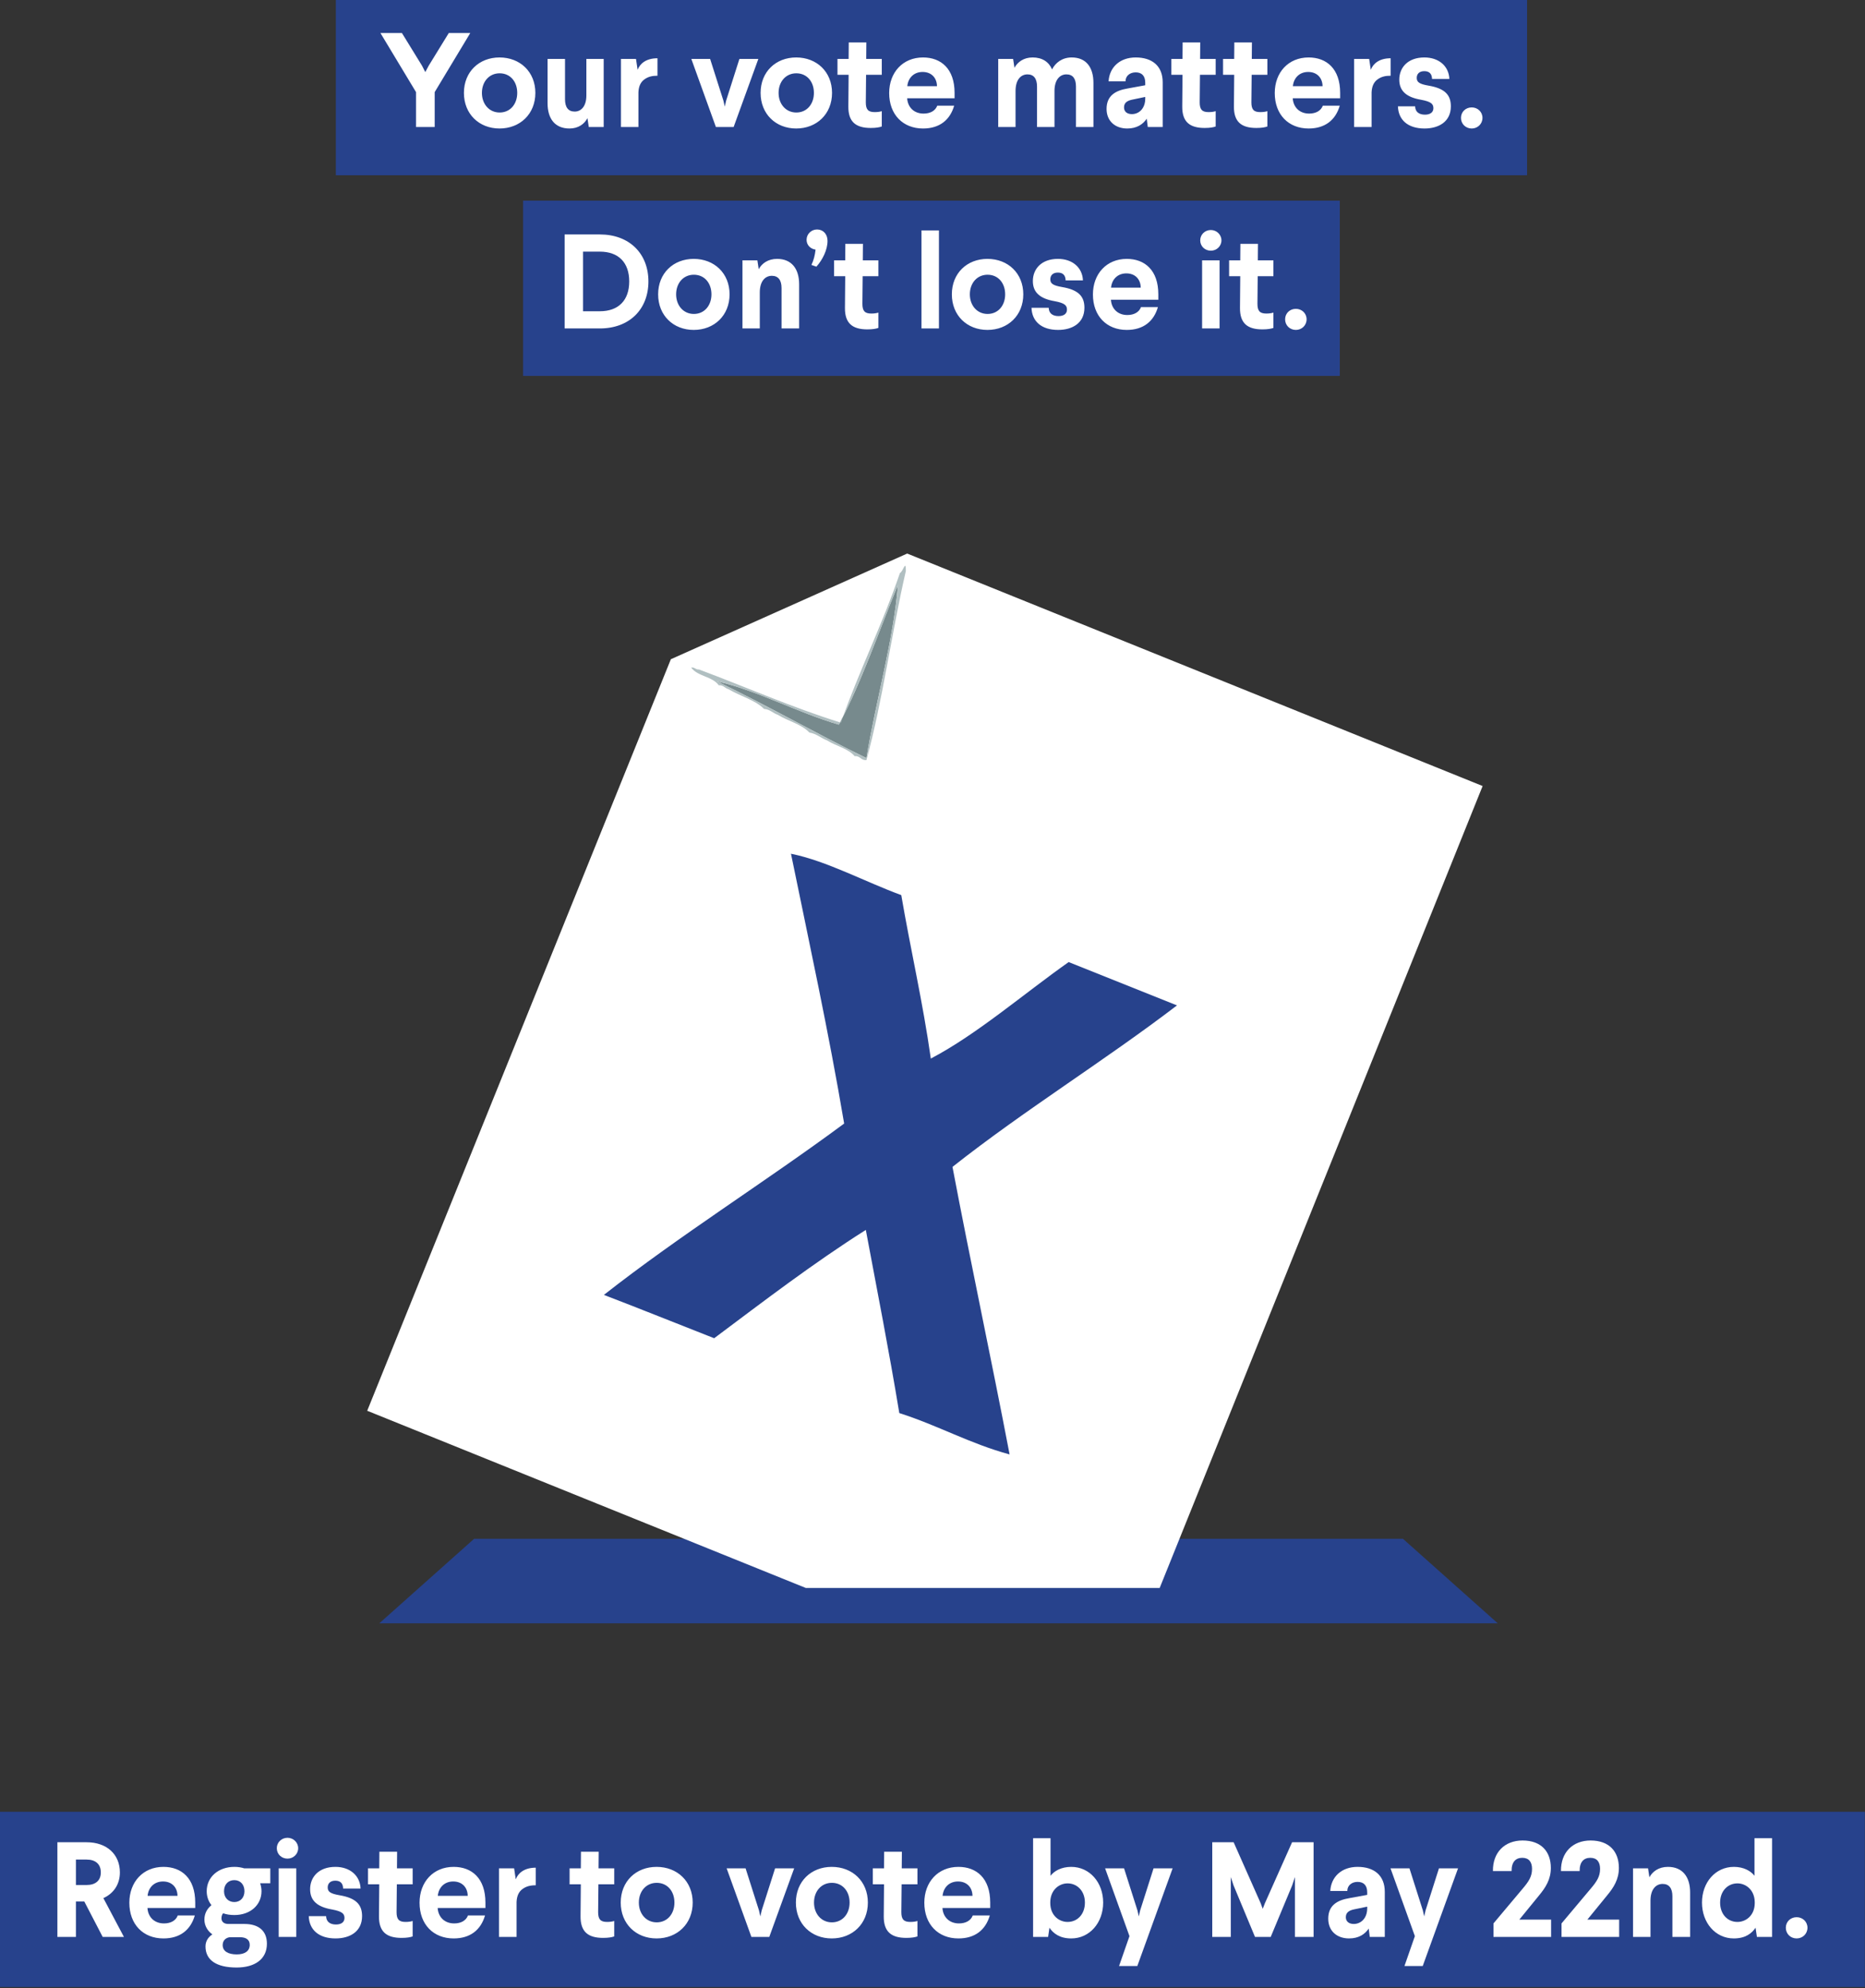 <svg xmlns="http://www.w3.org/2000/svg" xmlns:xlink="http://www.w3.org/1999/xlink" width="772" height="823" viewBox="0 0 772 823">
  <rect x="0" y="0" width="772" height="823" fill="#333333" stroke="none"/>
  <defs>
    <polygon id="vote-ge-banner-a" points="139.551 47.396 396.455 47.396 396.865 405.277 261.073 460.143 65.235 460.143 65.235 124.602"/>
  </defs>
  <g fill="none" fill-rule="evenodd">
    <g transform="translate(139)">
      <g transform="translate(13 201)">
        <polygon fill="#27428C" points="44.261 436 428.739 436 468 471 5 471"/>
        <use fill="#FFF" transform="rotate(22 231.05 253.77)" xlink:href="#vote-ge-banner-a"/>
        <path fill="#778A8D" d="M144.702,81.038 C160.794,84.515 177.991,93.947 195.247,98.974 C204.776,81.057 211.675,60.503 219.706,41.09 C217.821,64.206 210.54,88.991 206.661,112.835 C185.646,102.597 165.841,91.149 144.702,81.038 Z"/>
        <path fill="#B0BFC1" d="M137.362,76.146 C156.954,83.46 175.567,91.75 196.063,98.159 C203.555,76.846 213.206,57.689 220.522,36.199 C221.844,35.644 222.989,30.32 222.965,35.383 C217.047,60.988 213.404,88.87 206.66,113.65 C204.273,113.862 204.154,111.807 201.769,112.022 C199.029,108.782 193.996,107.835 190.355,105.498 C187.793,104.529 186.041,102.746 183.019,102.237 C179.738,98.721 174.154,97.512 169.972,94.899 C167.931,94.222 166.771,92.666 164.265,92.454 C160.447,88.663 154.312,87.188 149.591,84.301 C148.038,83.952 147.542,82.544 145.513,82.671 C142.945,78.99 136.671,79.013 134.101,75.333 C135.644,75.148 135.901,76.25 137.362,76.146 Z M206.661,112.835 C210.54,88.991 217.821,64.206 219.706,41.09 C211.675,60.503 204.776,81.057 195.247,98.974 C177.991,93.948 160.794,84.515 144.702,81.038 C165.841,91.149 185.646,102.597 206.661,112.835 Z"/>
        <path fill="#27428C" d="M221.073,169.536 C224.96,192.284 230.011,213.863 233.303,237.204 C252.383,227.199 271.723,210.411 290.371,197.256 C305.318,203.235 320.264,209.212 335.211,215.191 C305.012,238.257 272.029,258.542 242.27,282.046 C249.842,322.029 258.282,361.151 265.913,401.075 C249.452,396.609 236.136,389.004 220.259,383.956 C216.027,358.293 211.111,333.315 206.398,308.134 C184.441,322.048 164.144,337.624 143.623,352.975 C128.391,347.011 113.305,340.898 97.967,335.038 C129.809,310.082 164.789,288.265 197.432,264.107 C190.985,225.987 182.994,189.405 175.418,152.416 C190.149,155.37 206.138,164.072 221.073,169.536 Z"/>
      </g>
      <rect width="338.068" height="72.543" x="77.532" y="83.058" fill="#27428C"/>
      <rect width="493.096" height="72.543" x=".019" fill="#27428C"/>
      <g fill="#FFF" fill-rule="nonzero" transform="translate(18 13)">
        <polygon points="22.935 25.127 22.935 39.58 15.208 39.58 15.208 25.127 .478 .669 9.372 .669 17.71 14.232 19.044 16.844 20.435 14.232 28.773 .669 37.668 .669"/>
        <path d="M64.609 25.461C64.609 34.189 58.273 40.191 49.767 40.191 41.318 40.191 35.037 34.188 35.037 25.461 35.037 16.734 41.318 10.785 49.767 10.785 58.273 10.785 64.609 16.733 64.609 25.461zM42.486 25.461C42.486 30.074 45.487 33.576 49.823 33.576 54.215 33.576 57.105 30.074 57.105 25.461 57.105 20.791 54.214 17.345 49.823 17.345 45.487 17.345 42.486 20.791 42.486 25.461zM92.893 39.58L86.723 39.58 86.166 35.911C84.888 38.357 82.387 40.191 78.718 40.191 72.658 40.191 69.656 36.078 69.656 29.685L69.656 11.397 76.883 11.397 76.883 28.073C76.883 31.408 78.217 33.187 80.886 33.187 83.498 33.187 85.722 31.075 85.722 26.516L85.722 11.397 92.893 11.397 92.893 39.58zM115.162 18.346C112.938 18.346 111.215 18.735 109.547 20.013 108.213 21.07 107.379 22.682 107.269 25.239L107.269 39.58 100.042 39.58 100.042 11.397 106.268 11.397 106.936 15.899C107.88 13.398 110.381 11.119 115.163 11.119L115.163 18.346 115.162 18.346z"/>
        <polygon points="146.68 39.58 139.342 39.58 129.17 11.397 136.951 11.397 142.455 28.684 143.011 31.13 143.567 28.684 149.071 11.397 156.909 11.397"/>
        <path d="M187.414 25.461C187.414 34.189 181.078 40.191 172.572 40.191 164.123 40.191 157.842 34.188 157.842 25.461 157.842 16.734 164.123 10.785 172.572 10.785 181.078 10.785 187.414 16.733 187.414 25.461zM165.291 25.461C165.291 30.074 168.292 33.576 172.628 33.576 177.02 33.576 179.91 30.074 179.91 25.461 179.91 20.791 177.019 17.345 172.628 17.345 168.292 17.345 165.291 20.791 165.291 25.461zM201.562 11.397L208.009 11.397 208.009 17.956 201.505 17.956 201.395 29.352C201.395 32.243 202.285 33.411 205.064 33.411 206.453 33.411 207.232 33.244 208.009 33.021L208.009 39.358C207.12 39.692 205.675 39.969 203.451 39.969 197.28 39.969 194.112 37.468 194.168 31.075L194.279 17.956 189.665 17.956 189.665 11.397 194.279 11.397 194.335 4.559 201.616 4.559 201.562 11.397zM238.139 25.461L238.139 27.685 218.516 27.685C218.739 31.409 221.352 34.022 225.298 34.022 228.077 34.022 230.19 32.854 230.968 30.742L237.972 30.742C236.248 36.69 231.912 40.192 225.076 40.192 216.738 40.192 211.068 34.411 211.068 25.517 211.068 17.012 216.682 10.786 225.076 10.786 232.524 10.785 238.139 15.455 238.139 25.461zM218.572 22.682L230.856 22.682C230.8 19.124 228.466 16.789 224.908 16.789 221.295 16.789 218.905 19.235 218.572 22.682zM295.616 21.292L295.616 39.58 288.389 39.58 288.389 22.849C288.389 19.569 287.111 17.79 284.443 17.79 281.775 17.79 279.607 19.902 279.496 24.349L279.496 39.58 272.269 39.58 272.269 22.849C272.269 19.569 270.935 17.79 268.323 17.79 265.543 17.79 263.376 20.013 263.376 24.683L263.376 39.58 256.205 39.58 256.205 11.397 262.375 11.397 262.931 15.065C264.209 12.675 266.767 10.785 270.436 10.785 274.438 10.785 277.162 12.62 278.496 15.733 279.83 13.064 282.61 10.785 286.612 10.785 292.614 10.785 295.616 14.899 295.616 21.292zM324.289 21.069L324.289 39.58 318.119 39.58 317.675 36.134C316.174 38.413 313.616 40.192 309.614 40.192 304.611 40.192 301.053 37.134 301.053 32.077 301.053 26.573 304.778 24.461 309.781 23.627L317.062 22.293 317.062 21.237C317.062 18.458 315.672 16.957 313.116 16.957 310.725 16.957 308.891 18.402 308.891 20.682L301.887 20.682C302.22 14.956 306.445 10.786 313.116 10.786 319.787 10.786 324.289 14.177 324.289 21.069zM311.448 28.296C309.558 28.74 308.28 29.574 308.28 31.464 308.28 33.132 309.447 34.243 311.559 34.243 313.338 34.243 315.061 33.354 316.062 31.686 316.673 30.741 317.062 29.351 317.062 27.961L317.062 27.127 311.448 28.296zM339.771 11.397L346.219 11.397 346.219 17.956 339.715 17.956 339.604 29.352C339.604 32.243 340.494 33.411 343.273 33.411 344.663 33.411 345.441 33.244 346.219 33.021L346.219 39.358C345.329 39.692 343.884 39.969 341.66 39.969 335.49 39.969 332.322 37.468 332.377 31.075L332.488 17.956 327.875 17.956 327.875 11.397 332.488 11.397 332.544 4.559 339.826 4.559 339.771 11.397zM361.167 11.397L367.615 11.397 367.615 17.956 361.111 17.956 361 29.352C361 32.243 361.89 33.411 364.669 33.411 366.059 33.411 366.837 33.244 367.615 33.021L367.615 39.358C366.725 39.692 365.28 39.969 363.056 39.969 356.886 39.969 353.718 37.468 353.773 31.075L353.884 17.956 349.271 17.956 349.271 11.397 353.884 11.397 353.94 4.559 361.222 4.559 361.167 11.397zM397.744 25.461L397.744 27.685 378.122 27.685C378.345 31.409 380.957 34.022 384.903 34.022 387.683 34.022 389.796 32.854 390.573 30.742L397.578 30.742C395.854 36.69 391.518 40.192 384.682 40.192 376.343 40.192 370.673 34.411 370.673 25.517 370.673 17.012 376.288 10.786 384.682 10.786 392.13 10.785 397.744 15.455 397.744 25.461zM378.178 22.682L390.463 22.682C390.407 19.124 388.072 16.789 384.515 16.789 380.901 16.789 378.511 19.235 378.178 22.682zM418.651 18.346C416.427 18.346 414.705 18.735 413.037 20.013 411.703 21.07 410.869 22.682 410.758 25.239L410.758 39.58 403.531 39.58 403.531 11.397 409.758 11.397 410.425 15.899C411.369 13.398 413.871 11.119 418.652 11.119L418.652 18.346 418.651 18.346zM442.955 19.68L435.784 19.68C435.728 17.623 434.727 16.456 432.559 16.456 430.502 16.456 429.446 17.623 429.446 19.235 429.446 20.958 430.447 21.792 434.394 22.459 441.231 23.626 443.566 26.406 443.566 31.02 443.566 37.413 438.507 40.192 432.67 40.192 425.722 40.192 421.83 36.579 421.663 31.02L428.778 31.02C428.834 33.299 430.39 34.466 432.837 34.466 435.061 34.466 436.339 33.466 436.339 31.798 436.339 30.074 435.449 29.074 431.225 28.296 425.055 27.239 422.22 24.571 422.22 19.958 422.22 15.065 425.666 10.785 432.615 10.785 438.563 10.785 442.732 14.343 442.955 19.68zM456.656 35.8C456.656 38.302 454.655 40.192 452.209 40.192 449.708 40.192 447.763 38.302 447.763 35.8 447.763 33.299 449.708 31.464 452.209 31.464 454.655 31.464 456.656 33.299 456.656 35.8zM111.409 103.507C111.409 115.014 103.571 122.963 91.287 122.963L76.723 122.963 76.723 84.052 91.287 84.052C103.571 84.052 111.409 92.001 111.409 103.507zM84.338 91.167L84.338 115.848 91.287 115.848C99.014 115.848 103.461 111.345 103.461 103.507 103.461 95.725 99.068 91.167 91.287 91.167L84.338 91.167 84.338 91.167zM145.002 108.844C145.002 117.572 138.664 123.574 130.159 123.574 121.71 123.574 115.429 117.571 115.429 108.844 115.429 100.117 121.71 94.168 130.159 94.168 138.664 94.168 145.002 100.116 145.002 108.844zM122.877 108.844C122.877 113.457 125.879 116.959 130.215 116.959 134.607 116.959 137.497 113.457 137.497 108.844 137.497 104.174 134.606 100.728 130.215 100.728 125.879 100.728 122.877 104.174 122.877 108.844zM173.796 104.675L173.796 122.963 166.514 122.963 166.514 106.232C166.514 102.952 165.125 101.173 162.512 101.173 159.733 101.173 157.509 103.396 157.509 108.066L157.509 122.963 150.338 122.963 150.338 94.78 156.508 94.78 157.065 98.448C158.343 96.058 160.901 94.168 164.68 94.168 170.684 94.168 173.796 98.282 173.796 104.675zM185.547 86.72C185.547 90.445 183.49 94.558 180.934 97.393L178.877 96.67C179.822 94.725 180.322 92.724 180.6 90.333 178.489 90.055 176.875 88.443 176.875 86.275 176.875 83.884 178.821 81.995 181.211 81.995 183.657 81.995 185.547 83.829 185.547 86.72zM200.15 94.78L206.598 94.78 206.598 101.339 200.094 101.339 199.984 112.735C199.984 115.626 200.873 116.794 203.652 116.794 205.042 116.794 205.82 116.627 206.598 116.404L206.598 122.741C205.708 123.075 204.263 123.352 202.04 123.352 195.869 123.352 192.7 120.851 192.757 114.458L192.868 101.339 188.254 101.339 188.254 94.78 192.868 94.78 192.923 87.942 200.205 87.942 200.15 94.78z"/>
        <polygon points="231.669 122.963 224.442 122.963 224.442 82.384 231.669 82.384"/>
        <path d="M266.583 108.844C266.583 117.572 260.246 123.574 251.74 123.574 243.291 123.574 237.01 117.571 237.01 108.844 237.01 100.117 243.291 94.168 251.74 94.168 260.246 94.168 266.583 100.116 266.583 108.844zM244.459 108.844C244.459 113.457 247.461 116.959 251.797 116.959 256.188 116.959 259.078 113.457 259.078 108.844 259.078 104.174 256.187 100.728 251.797 100.728 247.461 100.728 244.459 104.174 244.459 108.844zM291.275 103.062L284.105 103.062C284.049 101.005 283.048 99.838 280.88 99.838 278.823 99.838 277.767 101.005 277.767 102.617 277.767 104.34 278.768 105.174 282.715 105.841 289.552 107.008 291.887 109.788 291.887 114.402 291.887 120.795 286.828 123.574 280.991 123.574 274.043 123.574 270.151 119.961 269.984 114.402L277.099 114.402C277.155 116.681 278.711 117.848 281.158 117.848 283.382 117.848 284.66 116.848 284.66 115.18 284.66 113.456 283.77 112.456 279.546 111.678 273.376 110.621 270.541 107.953 270.541 103.34 270.541 98.447 273.987 94.167 280.936 94.167 286.885 94.168 291.054 97.726 291.275 103.062zM322.477 108.844L322.477 111.068 302.855 111.068C303.078 114.792 305.69 117.405 309.636 117.405 312.416 117.405 314.529 116.237 315.306 114.125L322.311 114.125C320.587 120.073 316.251 123.575 309.415 123.575 301.076 123.575 295.406 117.794 295.406 108.9 295.406 100.395 301.021 94.169 309.415 94.169 316.862 94.168 322.477 98.838 322.477 108.844zM302.91 106.064L315.195 106.064C315.139 102.506 312.804 100.171 309.247 100.171 305.634 100.172 303.243 102.618 302.91 106.064zM348.603 86.497C348.603 88.943 346.602 90.777 344.211 90.777 341.766 90.777 339.82 88.943 339.82 86.497 339.82 84.107 341.765 82.217 344.211 82.217 346.602 82.217 348.603 84.107 348.603 86.497zM347.824 122.963L340.598 122.963 340.598 94.78 347.824 94.78 347.824 122.963zM363.673 94.78L370.121 94.78 370.121 101.339 363.617 101.339 363.506 112.735C363.506 115.626 364.396 116.794 367.175 116.794 368.565 116.794 369.343 116.627 370.121 116.404L370.121 122.741C369.231 123.075 367.786 123.352 365.562 123.352 359.392 123.352 356.224 120.851 356.279 114.458L356.39 101.339 351.777 101.339 351.777 94.78 356.39 94.78 356.446 87.942 363.728 87.942 363.673 94.78zM383.857 119.183C383.857 121.685 381.856 123.575 379.41 123.575 376.909 123.575 374.964 121.685 374.964 119.183 374.964 116.682 376.909 114.847 379.41 114.847 381.856 114.847 383.857 116.682 383.857 119.183z"/>
      </g>
    </g>
    <rect width="771.939" height="72.543" y="750" fill="#27428C"/>
    <g fill="#FFF" fill-rule="nonzero" transform="translate(23 760)">
      <path d="M26.625 15.107C26.625 19.979 24.105 23.787 19.793 25.747L28.305 41.819 19.513 41.819 11.897 27.147 8.425 27.147 8.425 41.819.753 41.819.753 2.619 12.85 2.619C21.25 2.619 26.625 7.659 26.625 15.107zM8.426 9.787L8.426 20.315 12.85 20.315C16.434 20.315 18.73 18.579 18.73 15.107 18.73 11.579 16.434 9.787 12.85 9.787L8.426 9.787zM57.812 27.596L57.812 29.835 38.044 29.835C38.268 33.587 40.9 36.22 44.876 36.22 47.676 36.22 49.804 35.043 50.588 32.915L57.644 32.915C55.908 38.907 51.54 42.436 44.652 42.436 36.252 42.436 30.54 36.612 30.54 27.652 30.54 19.084 36.196 12.812 44.652 12.812 52.156 12.812 57.812 17.516 57.812 27.596zM38.1 24.795L50.475 24.795C50.419 21.211 48.067 18.859 44.483 18.859 40.844 18.859 38.436 21.323 38.1 24.795zM88.886 19.588L84.686 19.588C85.022 20.596 85.246 21.716 85.246 22.892 85.246 28.604 80.598 32.747 74.046 32.747 72.31 32.747 70.742 32.523 69.342 32.019 68.95 32.523 68.67 33.195 68.67 34.091 68.67 35.546 69.734 36.443 71.526 36.443L78.19 36.443C84.014 36.443 87.486 39.243 87.486 44.619 87.486 51.003 82.502 54.475 74.942 54.475 66.486 54.475 62.062 51.338 62.062 45.739 62.062 43.275 63.518 41.651 64.918 40.755 63.182 39.579 61.614 37.396 61.614 34.651 61.614 31.963 62.846 30.059 64.526 28.659 63.294 27.092 62.566 25.132 62.566 22.891 62.566 17.011 67.382 12.811 74.046 12.811 75.502 12.811 76.902 13.035 78.134 13.427L88.886 13.427 88.886 19.588zM72.086 41.932C70.462 42.156 69.174 43.276 69.174 45.18 69.174 47.755 71.47 49.043 74.998 49.043 78.302 49.043 80.374 47.699 80.374 45.067 80.374 42.939 78.806 41.931 76.342 41.931L72.086 41.931 72.086 41.932zM69.734 22.892C69.734 25.524 71.47 27.371 73.99 27.371 76.51 27.371 78.19 25.523 78.19 22.892 78.19 20.148 76.51 18.3 73.99 18.3 71.414 18.3 69.734 20.147 69.734 22.892zM100.427 5.084C100.427 7.548 98.411 9.396 96.003 9.396 93.539 9.396 91.579 7.548 91.579 5.084 91.579 2.676 93.539.772 96.003.772 98.411.771 100.427 2.676 100.427 5.084zM99.643 41.819L92.363 41.819 92.363 13.427 99.643 13.427 99.643 41.819zM126.259 21.771L119.035 21.771C118.979 19.699 117.971 18.523 115.787 18.523 113.715 18.523 112.651 19.699 112.651 21.323 112.651 23.059 113.659 23.899 117.635 24.571 124.523 25.747 126.875 28.548 126.875 33.195 126.875 39.635 121.779 42.435 115.899 42.435 108.899 42.435 104.979 38.794 104.811 33.195L111.979 33.195C112.035 35.491 113.603 36.667 116.067 36.667 118.307 36.667 119.595 35.659 119.595 33.979 119.595 32.243 118.699 31.235 114.443 30.451 108.227 29.388 105.371 26.699 105.371 22.052 105.371 17.123 108.843 12.812 115.843 12.812 121.835 12.812 126.035 16.396 126.259 21.771zM141.323 13.428L147.819 13.428 147.819 20.035 141.267 20.035 141.155 31.515C141.155 34.427 142.051 35.603 144.851 35.603 146.251 35.603 147.035 35.435 147.819 35.21L147.819 41.595C146.923 41.931 145.467 42.21 143.227 42.21 137.011 42.21 133.819 39.69 133.875 33.25L133.987 20.034 129.339 20.034 129.339 13.427 133.987 13.427 134.043 6.538 141.379 6.538 141.323 13.428zM177.941 27.596L177.941 29.835 158.173 29.835C158.397 33.587 161.029 36.22 165.005 36.22 167.805 36.22 169.933 35.043 170.717 32.915L177.773 32.915C176.037 38.907 171.669 42.436 164.781 42.436 156.381 42.436 150.669 36.612 150.669 27.652 150.669 19.084 156.325 12.812 164.781 12.812 172.285 12.812 177.941 17.516 177.941 27.596zM158.229 24.795L170.604 24.795C170.548 21.211 168.196 18.859 164.612 18.859 160.973 18.859 158.565 21.323 158.229 24.795zM198.778 20.428C196.538 20.428 194.802 20.82 193.122 22.108 191.778 23.172 190.938 24.796 190.826 27.372L190.826 41.82 183.546 41.82 183.546 13.428 189.818 13.428 190.49 17.964C191.442 15.443 193.962 13.148 198.778 13.148L198.778 20.428zM224.76 13.428L231.256 13.428 231.256 20.035 224.704 20.035 224.592 31.515C224.592 34.427 225.488 35.603 228.288 35.603 229.688 35.603 230.472 35.435 231.256 35.21L231.256 41.595C230.36 41.931 228.904 42.21 226.664 42.21 220.448 42.21 217.256 39.69 217.312 33.25L217.424 20.034 212.776 20.034 212.776 13.427 217.424 13.427 217.48 6.538 224.816 6.538 224.76 13.428zM263.736 27.596C263.736 36.388 257.352 42.436 248.784 42.436 240.272 42.436 233.944 36.388 233.944 27.596 233.944 18.804 240.272 12.812 248.784 12.812 257.352 12.812 263.736 18.804 263.736 27.596zM241.448 27.596C241.448 32.243 244.472 35.772 248.84 35.772 253.264 35.772 256.176 32.244 256.176 27.596 256.176 22.892 253.264 19.42 248.84 19.42 244.472 19.42 241.448 22.892 241.448 27.596z"/>
      <polygon points="295.431 41.819 288.039 41.819 277.791 13.427 285.631 13.427 291.175 30.843 291.735 33.307 292.295 30.843 297.839 13.427 305.735 13.427"/>
      <path d="M336.243 27.596C336.243 36.388 329.859 42.436 321.291 42.436 312.779 42.436 306.451 36.388 306.451 27.596 306.451 18.804 312.779 12.812 321.291 12.812 329.859 12.812 336.243 18.804 336.243 27.596zM313.955 27.596C313.955 32.243 316.979 35.772 321.347 35.772 325.771 35.772 328.683 32.244 328.683 27.596 328.683 22.892 325.771 19.42 321.347 19.42 316.979 19.42 313.955 22.892 313.955 27.596zM350.27 13.428L356.766 13.428 356.766 20.035 350.214 20.035 350.102 31.515C350.102 34.427 350.998 35.603 353.798 35.603 355.197 35.603 355.982 35.435 356.766 35.21L356.766 41.595C355.87 41.931 354.414 42.21 352.174 42.21 345.958 42.21 342.766 39.69 342.822 33.25L342.934 20.034 338.286 20.034 338.286 13.427 342.934 13.427 342.99 6.538 350.326 6.538 350.27 13.428zM386.888 27.596L386.888 29.835 367.12 29.835C367.345 33.587 369.976 36.22 373.952 36.22 376.753 36.22 378.881 35.043 379.664 32.915L386.721 32.915C384.985 38.907 380.617 42.436 373.729 42.436 365.329 42.436 359.617 36.612 359.617 27.652 359.617 19.084 365.273 12.812 373.729 12.812 381.232 12.812 386.888 17.516 386.888 27.596zM367.176 24.795L379.552 24.795C379.495 21.211 377.144 18.859 373.56 18.859 369.92 18.859 367.512 21.323 367.176 24.795zM411.863 16.508C413.375 14.491 416.343 12.812 420.431 12.812 428.046 12.812 433.647 19.251 433.647 27.596 433.647 35.94 428.046 42.436 420.431 42.436 415.615 42.436 412.983 40.308 411.414 38.012L410.854 41.82 404.638 41.82 404.638.94 411.862.94 411.862 16.508 411.863 16.508zM411.75 27.428L411.75 27.764C411.75 32.86 415.334 35.604 418.918 35.604 422.95 35.604 426.086 32.468 426.086 27.596 426.086 22.78 422.895 19.644 418.918 19.644 415.391 19.644 411.807 22.388 411.75 27.428z"/>
      <polygon points="447.782 53.859 440.222 53.859 444.534 41.483 434.454 13.427 442.294 13.427 447.838 30.843 448.399 33.307 448.959 30.843 454.503 13.427 462.399 13.427"/>
      <polygon points="520.749 41.819 513.02 41.819 513.02 17.011 511.901 20.427 502.997 41.819 496.5 41.819 487.596 20.427 486.476 17.011 486.476 41.819 478.804 41.819 478.804 2.619 487.653 2.619 498.852 27.875 499.693 30.172 500.589 27.875 511.845 2.619 520.749 2.619 520.749 41.819"/>
      <path d="M550.22,23.172 L550.22,41.819 L544.004,41.819 L543.557,38.347 C542.044,40.643 539.468,42.435 535.437,42.435 C530.397,42.435 526.813,39.355 526.813,34.259 C526.813,28.715 530.565,26.587 535.605,25.746 L542.941,24.402 L542.941,23.339 C542.941,20.538 541.541,19.027 538.964,19.027 C536.557,19.027 534.708,20.483 534.708,22.779 L527.652,22.779 C527.988,17.011 532.244,12.811 538.964,12.811 C545.685,12.812 550.22,16.228 550.22,23.172 Z M537.285,30.451 C535.381,30.899 534.093,31.739 534.093,33.643 C534.093,35.323 535.27,36.443 537.398,36.443 C539.19,36.443 540.925,35.547 541.934,33.867 C542.549,32.915 542.942,31.515 542.942,30.115 L542.942,29.275 L537.285,30.451 Z"/>
      <polygon points="565.923 53.859 558.362 53.859 562.674 41.483 552.594 13.427 560.434 13.427 565.978 30.843 566.539 33.307 567.099 30.843 572.643 13.427 580.539 13.427"/>
      <path d="M618.955 13.26C618.955 18.02 616.77 21.38 614.083 24.627L605.906 34.651 619.066 34.651 619.066 41.819 595.21 41.819 595.21 36.219 607.25 21.883C609.825 18.859 611.17 16.786 611.17 13.651 611.17 10.796 609.882 9.059 607.138 9.059 604.45 9.059 602.658 10.739 602.714 14.547L594.985 14.547C594.874 6.818 599.857 1.891 607.25 1.891 614.978 1.892 618.955 6.483 618.955 13.26zM647.123 13.26C647.123 18.02 644.938 21.38 642.251 24.627L634.074 34.651 647.234 34.651 647.234 41.819 623.379 41.819 623.379 36.219 635.419 21.883C637.994 18.859 639.339 16.786 639.339 13.651 639.339 10.796 638.051 9.059 635.307 9.059 632.619 9.059 630.827 10.739 630.883 14.547L623.154 14.547C623.043 6.818 628.026 1.891 635.419 1.891 643.146 1.892 647.123 6.483 647.123 13.26zM676.612 23.396L676.612 41.82 669.276 41.82 669.276 24.965C669.276 21.66 667.876 19.868 665.244 19.868 662.444 19.868 660.204 22.108 660.204 26.812L660.204 41.82 652.98 41.82 652.98 13.428 659.196 13.428 659.756 17.123C661.044 14.716 663.62 12.811 667.428 12.811 673.476 12.812 676.612 16.955 676.612 23.396zM710.53 41.819L704.259 41.819 703.698 38.011C702.131 40.307 699.554 42.435 694.682 42.435 687.066 42.435 681.522 35.939 681.522 27.595 681.522 19.25 687.066 12.811 694.738 12.811 698.77 12.811 701.738 14.491 703.251 16.507L703.251.939 710.53.939 710.53 41.819 710.53 41.819zM689.026 27.596C689.026 32.468 692.163 35.604 696.194 35.604 699.778 35.604 703.362 32.86 703.362 27.764L703.362 27.428C703.306 22.388 699.722 19.644 696.194 19.644 692.218 19.644 689.026 22.779 689.026 27.596zM725.185 38.012C725.185 40.532 723.168 42.436 720.705 42.436 718.185 42.436 716.226 40.532 716.226 38.012 716.226 35.491 718.186 33.644 720.705 33.644 723.168 33.644 725.185 35.491 725.185 38.012z"/>
    </g>
  </g>
</svg>
